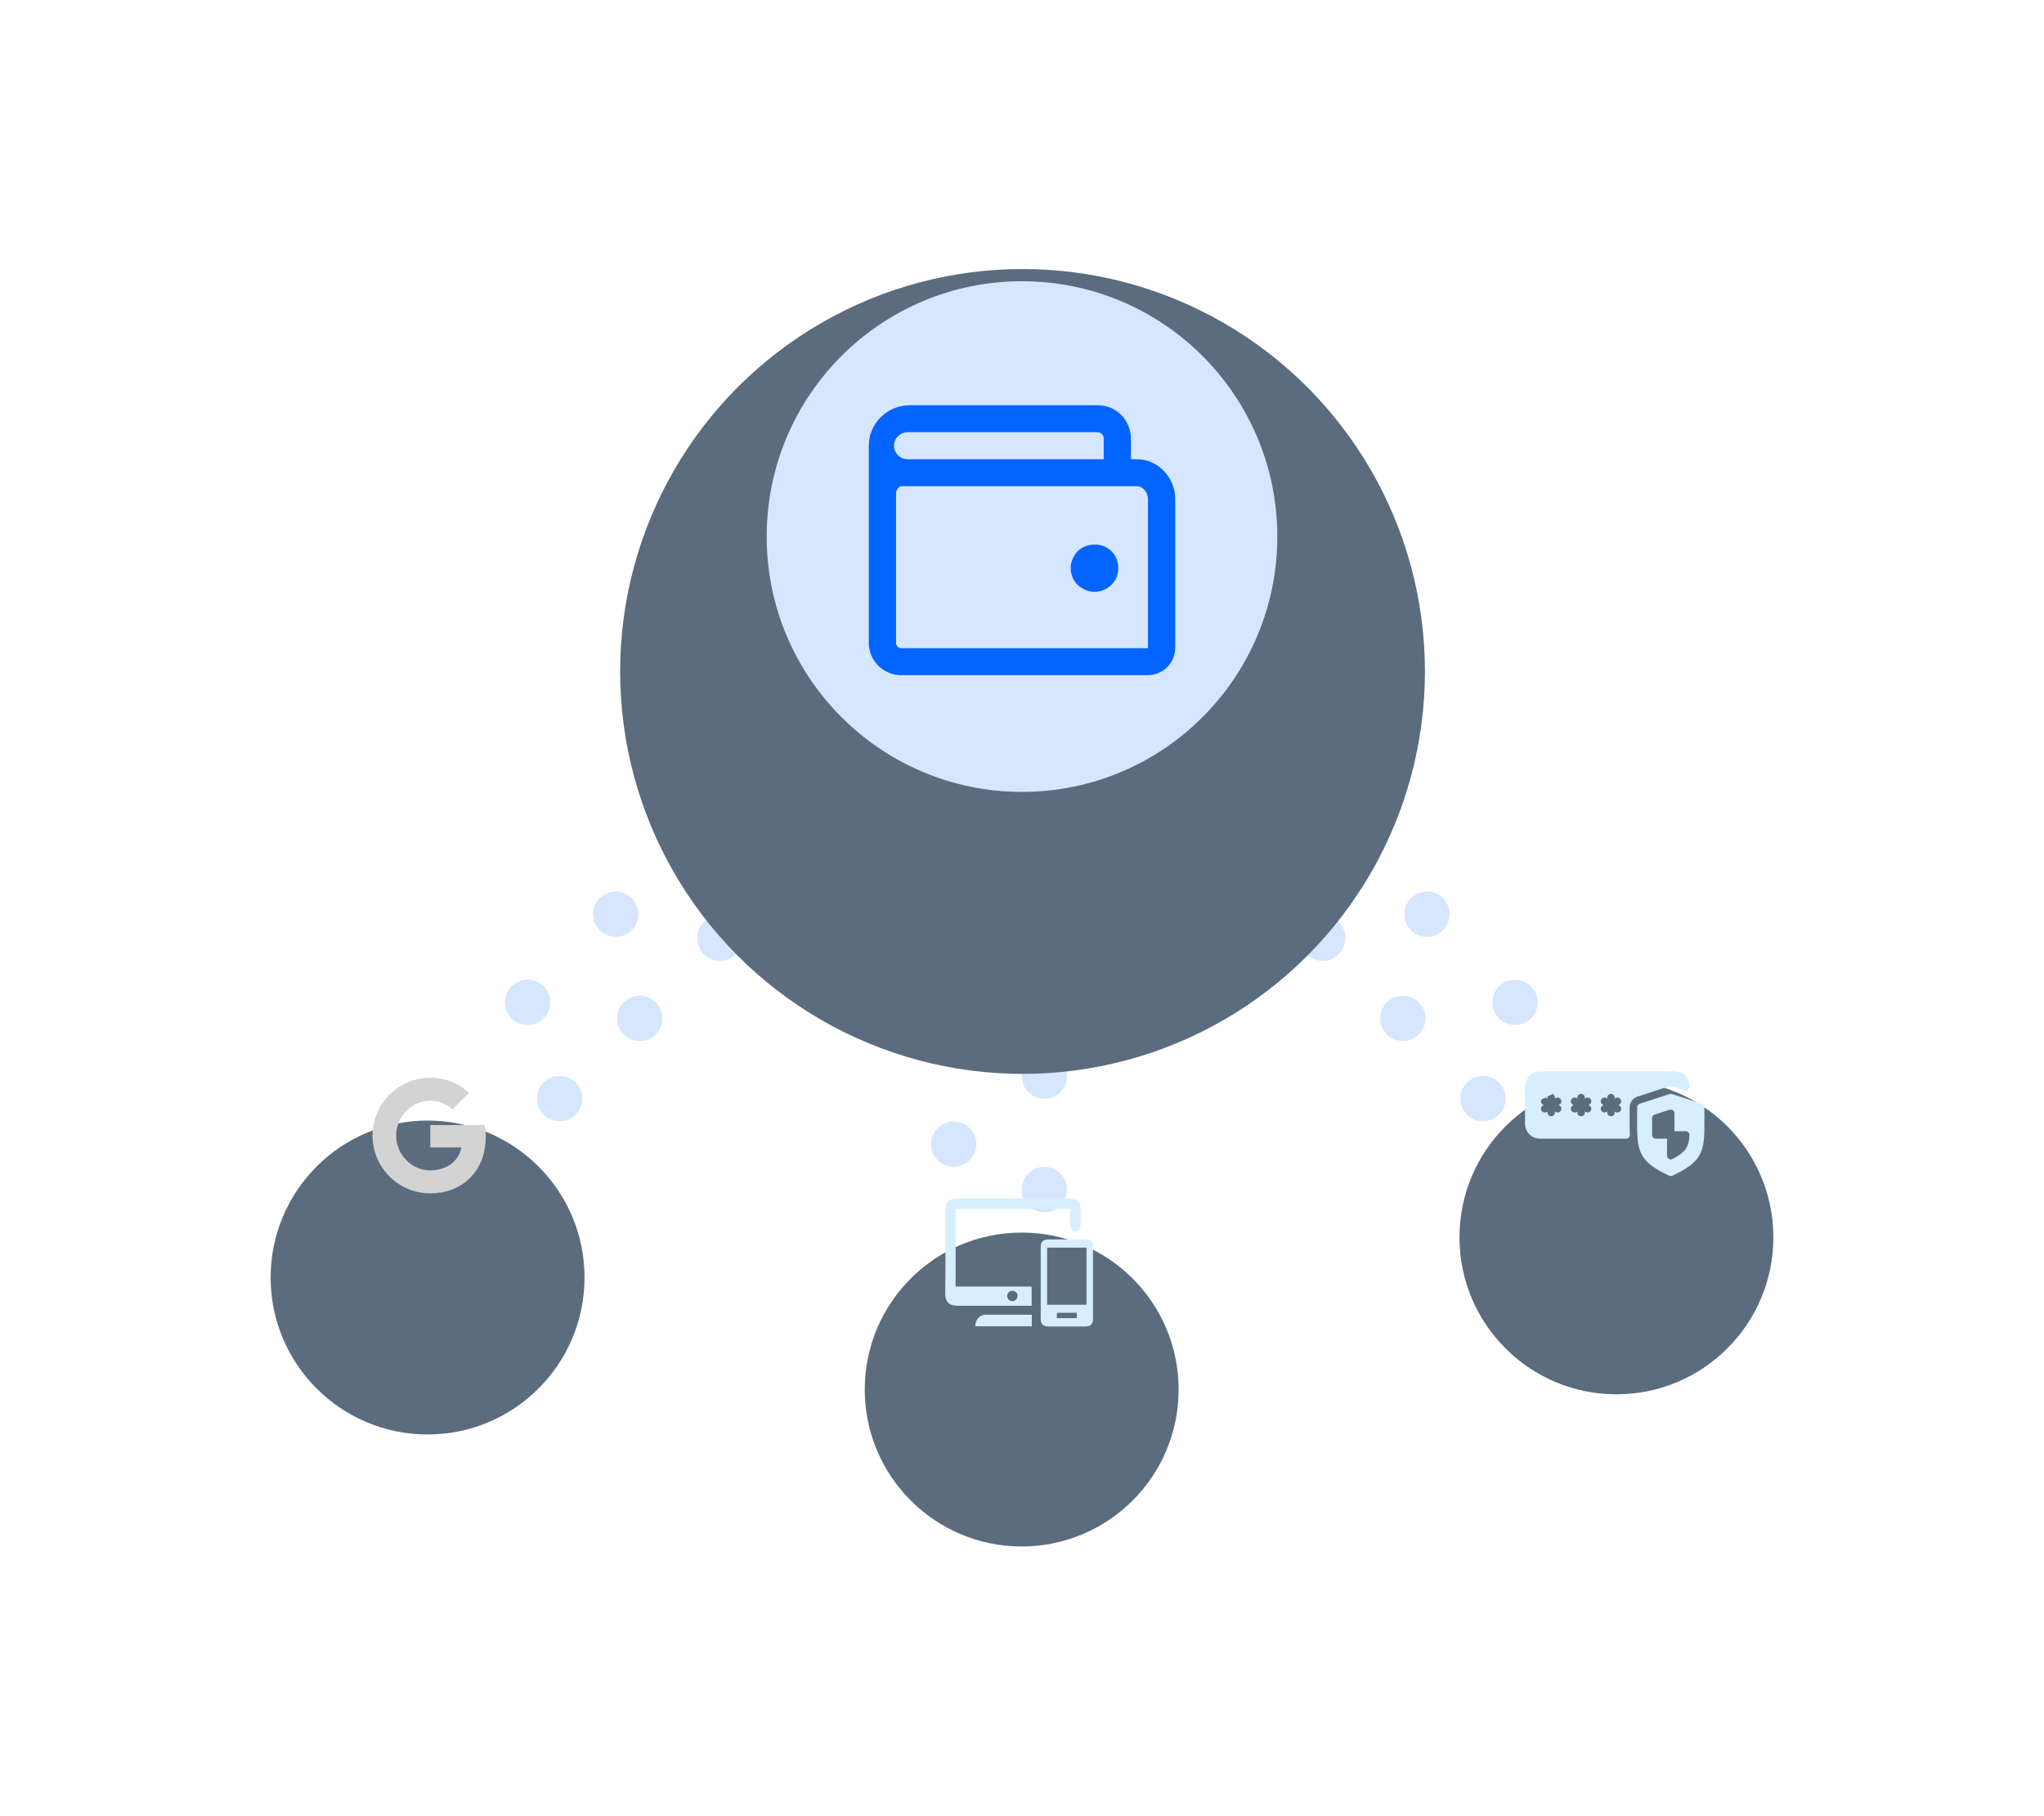 <svg width="287" height="255" viewBox="0 0 287 255" fill="none" xmlns="http://www.w3.org/2000/svg">
<circle cx="133.908" cy="160.647" r="3.183" transform="rotate(-90 133.908 160.647)" fill="#D7E6FF"/>
<circle cx="133.908" cy="143.141" r="3.183" transform="rotate(-90 133.908 143.141)" fill="#D7E6FF"/>
<circle cx="133.908" cy="125.634" r="3.183" transform="rotate(-90 133.908 125.634)" fill="#D7E6FF"/>
<circle cx="146.64" cy="167.014" r="3.183" transform="rotate(-90 146.64 167.014)" fill="#D7E6FF"/>
<circle cx="146.64" cy="151.099" r="3.183" transform="rotate(-90 146.64 151.099)" fill="#D7E6FF"/>
<circle cx="146.64" cy="135.183" r="3.183" transform="rotate(-90 146.64 135.183)" fill="#D7E6FF"/>
<circle cx="146.64" cy="119.267" r="3.183" transform="rotate(-90 146.64 119.267)" fill="#D7E6FF"/>
<circle cx="74.072" cy="140.736" r="3.183" transform="rotate(-45 74.072 140.736)" fill="#D7E6FF"/>
<circle cx="86.451" cy="128.357" r="3.183" transform="rotate(-45 86.451 128.357)" fill="#D7E6FF"/>
<circle cx="98.83" cy="115.979" r="3.183" transform="rotate(-45 98.83 115.979)" fill="#D7E6FF"/>
<circle cx="78.574" cy="154.242" r="3.183" transform="rotate(-45 78.574 154.242)" fill="#D7E6FF"/>
<circle cx="89.828" cy="142.988" r="3.183" transform="rotate(-45 89.828 142.988)" fill="#D7E6FF"/>
<circle cx="101.082" cy="131.733" r="3.183" transform="rotate(-45 101.082 131.733)" fill="#D7E6FF"/>
<circle cx="112.336" cy="120.48" r="3.183" transform="rotate(-45 112.336 120.48)" fill="#D7E6FF"/>
<circle r="3.183" transform="matrix(-0.707 -0.707 -0.707 0.707 212.727 140.737)" fill="#D7E6FF"/>
<circle r="3.183" transform="matrix(-0.707 -0.707 -0.707 0.707 200.348 128.358)" fill="#D7E6FF"/>
<circle r="3.183" transform="matrix(-0.707 -0.707 -0.707 0.707 187.969 115.979)" fill="#D7E6FF"/>
<circle r="3.183" transform="matrix(-0.707 -0.707 -0.707 0.707 208.225 154.243)" fill="#D7E6FF"/>
<circle r="3.183" transform="matrix(-0.707 -0.707 -0.707 0.707 196.971 142.989)" fill="#D7E6FF"/>
<circle r="3.183" transform="matrix(-0.707 -0.707 -0.707 0.707 185.717 131.734)" fill="#D7E6FF"/>
<circle r="3.183" transform="matrix(-0.707 -0.707 -0.707 0.707 174.463 120.481)" fill="#D7E6FF"/>
<g filter="url(#filter0_d)">
<circle cx="60.037" cy="160.593" r="22.037" fill="#5C6C7F"/>
</g>
<g filter="url(#filter1_d)">
<circle cx="143.457" cy="176.32" r="22.037" fill="#5C6C7F"/>
</g>
<g filter="url(#filter2_d)">
<circle cx="226.963" cy="154.954" r="22.037" fill="#5C6C7F"/>
</g>
<path d="M229.909 153.973L234.106 152.604C234.42 152.501 234.768 152.501 235.082 152.604L236.53 153.076C236.691 153.129 236.865 153.075 237.001 152.976C237.136 152.878 237.217 152.695 237.217 152.527C237.217 151.369 236.276 150.428 235.119 150.428H216.23C215.073 150.428 214.131 151.369 214.131 152.526V157.773C214.131 158.931 215.073 159.872 216.23 159.872H228.33C228.475 159.872 228.612 159.813 228.712 159.708C228.81 159.604 228.862 159.463 228.854 159.319C228.836 158.966 228.822 158.601 228.822 158.207V155.469C228.822 154.786 229.259 154.184 229.909 153.973ZM218.975 155.22C219.226 155.365 219.312 155.686 219.167 155.937C219.07 156.105 218.893 156.199 218.713 156.199C218.624 156.199 218.533 156.177 218.45 156.129L218.328 156.059V156.199C218.328 156.489 218.094 156.724 217.804 156.724C217.514 156.724 217.279 156.489 217.279 156.199V156.059L217.157 156.129C217.074 156.177 216.984 156.199 216.895 156.199C216.714 156.199 216.537 156.105 216.441 155.937C216.295 155.686 216.381 155.365 216.632 155.22L216.754 155.15L216.632 155.08C216.381 154.935 216.295 154.614 216.441 154.363C216.585 154.112 216.907 154.027 217.157 154.171L217.279 154.241V154.101C217.279 153.811 217.514 153.576 217.804 153.576C218.094 153.576 218.328 153.811 218.328 154.101V154.241L218.45 154.171C218.7 154.026 219.022 154.111 219.167 154.363C219.312 154.614 219.226 154.935 218.975 155.08L218.853 155.15L218.975 155.22ZM223.173 155.22C223.424 155.365 223.51 155.686 223.364 155.937C223.268 156.105 223.091 156.199 222.91 156.199C222.821 156.199 222.731 156.177 222.648 156.129L222.526 156.059V156.199C222.526 156.489 222.291 156.724 222.001 156.724C221.711 156.724 221.477 156.489 221.477 156.199V156.059L221.355 156.129C221.272 156.177 221.181 156.199 221.092 156.199C220.912 156.199 220.735 156.105 220.638 155.937C220.493 155.686 220.579 155.365 220.83 155.22L220.952 155.15L220.83 155.08C220.579 154.935 220.493 154.614 220.638 154.363C220.783 154.112 221.105 154.027 221.355 154.171L221.477 154.241V154.101C221.477 153.811 221.711 153.576 222.001 153.576C222.291 153.576 222.526 153.811 222.526 154.101V154.241L222.648 154.171C222.898 154.026 223.221 154.111 223.364 154.363C223.51 154.614 223.424 154.935 223.173 155.08L223.051 155.15L223.173 155.22ZM227.37 155.22C227.621 155.365 227.707 155.686 227.562 155.937C227.465 156.105 227.288 156.199 227.108 156.199C227.019 156.199 226.928 156.177 226.846 156.129L226.724 156.059V156.199C226.724 156.489 226.489 156.724 226.199 156.724C225.909 156.724 225.674 156.489 225.674 156.199V156.059L225.552 156.129C225.469 156.177 225.379 156.199 225.29 156.199C225.109 156.199 224.932 156.105 224.836 155.937C224.69 155.686 224.776 155.365 225.027 155.22L225.149 155.15L225.027 155.08C224.776 154.935 224.69 154.614 224.836 154.363C224.98 154.112 225.302 154.027 225.552 154.171L225.674 154.241V154.101C225.674 153.811 225.909 153.576 226.199 153.576C226.489 153.576 226.724 153.811 226.724 154.101V154.241L226.846 154.171C227.097 154.026 227.418 154.111 227.562 154.363C227.707 154.614 227.621 154.935 227.37 155.08L227.249 155.15L227.37 155.22Z" fill="#D6EEFF"/>
<path d="M238.954 154.969L234.756 153.601C234.65 153.567 234.537 153.567 234.43 153.601L230.233 154.969C230.018 155.04 229.871 155.241 229.871 155.468V158.206C229.871 161.899 230.461 163.248 234.372 165.069C234.442 165.102 234.517 165.118 234.593 165.118C234.669 165.118 234.745 165.102 234.815 165.069C238.725 163.248 239.316 161.899 239.316 158.206V155.468C239.316 155.241 239.169 155.04 238.954 154.969ZM234.833 162.728C234.757 162.767 234.675 162.786 234.593 162.786C234.498 162.786 234.404 162.76 234.32 162.709C234.164 162.614 234.069 162.444 234.069 162.261V159.871H232.494C232.204 159.871 231.97 159.637 231.97 159.347V156.992C231.97 156.765 232.116 156.563 232.332 156.493L234.43 155.808C234.591 155.757 234.765 155.784 234.902 155.882C235.037 155.981 235.118 156.139 235.118 156.307V158.822H236.692C236.836 158.822 236.973 158.881 237.072 158.985C237.171 159.089 237.223 159.229 237.216 159.372C237.133 161.09 236.62 161.811 234.833 162.728Z" fill="#D6EEFF"/>
<g filter="url(#filter3_d)">
<circle cx="143.575" cy="75.501" r="56.501" fill="#5C6C7F"/>
</g>
<circle cx="143.5" cy="75.335" r="35.849" fill="#D7E6FF"/>
<path d="M156.071 77.41C156.693 78.026 157.027 78.878 157.027 79.778C157.027 80.631 156.693 81.484 156.071 82.1C155.45 82.716 154.589 83.094 153.681 83.094C152.821 83.094 151.96 82.716 151.291 82.1C150.67 81.484 150.335 80.631 150.335 79.778C150.335 78.878 150.718 78.073 151.291 77.41C151.913 76.794 152.773 76.462 153.681 76.462C154.589 76.415 155.45 76.794 156.071 77.41V77.41ZM165.01 70.02V90.958C165.01 93.09 163.289 94.796 161.138 94.796H126.531C124.046 94.796 121.99 92.758 121.99 90.295V62.582C121.99 59.456 124.571 56.898 127.726 56.898H154.159C156.788 56.898 158.796 59.029 158.796 61.635V64.477H159.656C162.62 64.477 165.01 67.083 165.01 70.02ZM125.527 62.582C125.527 63.624 126.388 64.477 127.439 64.477H154.972V61.54C154.972 61.066 154.589 60.687 154.111 60.687H127.439C126.388 60.687 125.527 61.54 125.527 62.582V62.582ZM161.186 70.02C161.186 69.214 160.517 68.267 159.656 68.267H126.579C126.149 68.267 125.814 68.835 125.814 69.262V90.295C125.814 90.674 126.149 91.006 126.531 91.006H161.138C161.186 91.006 161.186 90.958 161.186 90.958V70.02V70.02Z" fill="#0364FF"/>
<path d="M144.859 183.334C144.705 183.334 144.572 183.334 144.439 183.334C141.12 183.334 137.801 183.334 134.481 183.334C133.272 183.334 132.711 182.78 132.718 181.578C132.726 180.103 132.763 178.628 132.755 177.16C132.755 174.777 132.726 172.395 132.711 170.012C132.704 168.81 133.264 168.257 134.474 168.257C139.645 168.257 144.823 168.257 149.993 168.257C151.181 168.257 151.727 168.81 151.727 169.99C151.727 170.654 151.727 171.318 151.727 171.982C151.727 172.528 151.446 172.874 151.019 172.882C150.576 172.889 150.281 172.535 150.281 171.967C150.274 171.229 150.281 170.499 150.281 169.739C144.904 169.739 139.563 169.739 134.179 169.739C134.179 173.354 134.179 176.968 134.179 180.634C137.727 180.634 141.275 180.634 144.845 180.634C144.859 181.549 144.859 182.412 144.859 183.334ZM142.883 181.94C142.883 181.541 142.558 181.224 142.152 181.224C141.754 181.224 141.422 181.549 141.415 181.94C141.407 182.345 141.761 182.692 142.167 182.685C142.565 182.67 142.883 182.338 142.883 181.94Z" fill="#D6EEFF"/>
<path d="M146.128 180.132C146.128 178.465 146.128 176.798 146.128 175.124C146.128 174.35 146.453 174.025 147.22 174.018C148.939 174.018 150.657 174.018 152.383 174.018C153.136 174.018 153.468 174.35 153.468 175.094C153.468 178.451 153.468 181.799 153.468 185.156C153.468 185.908 153.136 186.24 152.391 186.24C150.657 186.24 148.924 186.24 147.19 186.24C146.468 186.24 146.128 185.9 146.128 185.185C146.121 183.496 146.128 181.814 146.128 180.132ZM147.028 183.193C148.88 183.193 150.701 183.193 152.56 183.193C152.56 180.516 152.56 177.853 152.56 175.168C150.694 175.168 148.872 175.168 147.028 175.168C147.028 177.846 147.028 180.501 147.028 183.193ZM148.393 185.067C149.33 185.067 150.259 185.067 151.196 185.067C151.196 184.809 151.196 184.565 151.196 184.315C150.252 184.315 149.33 184.315 148.393 184.315C148.393 184.573 148.393 184.801 148.393 185.067Z" fill="#D6EEFF"/>
<path d="M144.874 184.589C144.874 185.149 144.874 185.673 144.874 186.212C142.226 186.212 139.593 186.212 136.96 186.212C136.879 185.349 137.55 184.589 138.383 184.589C140.53 184.589 142.676 184.589 144.874 184.589Z" fill="#D6EEFF"/>
<path fill-rule="evenodd" clip-rule="evenodd" d="M68.207 159.621C68.207 159.045 68.155 158.492 68.059 157.961H60.418V161.099H64.785C64.597 162.114 64.025 162.973 63.166 163.548V165.584H65.788C67.322 164.172 68.207 162.092 68.207 159.621V159.621Z" fill="#D3D3D4"/>
<path fill-rule="evenodd" clip-rule="evenodd" d="M60.419 167.55C62.609 167.55 64.446 166.823 65.788 165.584L63.166 163.548C62.44 164.035 61.51 164.323 60.419 164.323C58.305 164.323 56.517 162.895 55.879 160.978H53.168V163.08C54.503 165.731 57.247 167.55 60.419 167.55V167.55Z" fill="#D3D3D4"/>
<path fill-rule="evenodd" clip-rule="evenodd" d="M55.878 160.978C55.716 160.492 55.624 159.971 55.624 159.437C55.624 158.902 55.716 158.382 55.878 157.895V155.793H53.168C52.618 156.888 52.305 158.127 52.305 159.437C52.305 160.746 52.618 161.985 53.168 163.08L55.878 160.978V160.978Z" fill="#D3D3D4"/>
<path fill-rule="evenodd" clip-rule="evenodd" d="M60.419 154.549C61.61 154.549 62.679 154.959 63.52 155.763L65.847 153.435C64.442 152.126 62.606 151.322 60.419 151.322C57.247 151.322 54.503 153.14 53.168 155.792L55.879 157.894C56.517 155.977 58.305 154.549 60.419 154.549V154.549Z" fill="#D3D3D4"/>
<defs>
<filter id="filter0_d" x="0.455" y="119.783" width="119.165" height="119.165" filterUnits="userSpaceOnUse" color-interpolation-filters="sRGB">
<feFlood flood-opacity="0" result="BackgroundImageFix"/>
<feColorMatrix in="SourceAlpha" type="matrix" values="0 0 0 0 0 0 0 0 0 0 0 0 0 0 0 0 0 0 127 0"/>
<feOffset dy="18.773"/>
<feGaussianBlur stdDeviation="18.773"/>
<feColorMatrix type="matrix" values="0 0 0 0 0.012 0 0 0 0 0.392 0 0 0 0 1 0 0 0 0.06 0"/>
<feBlend mode="normal" in2="BackgroundImageFix" result="effect1_dropShadow"/>
<feBlend mode="normal" in="SourceGraphic" in2="effect1_dropShadow" result="shape"/>
</filter>
<filter id="filter1_d" x="83.874" y="135.51" width="119.165" height="119.165" filterUnits="userSpaceOnUse" color-interpolation-filters="sRGB">
<feFlood flood-opacity="0" result="BackgroundImageFix"/>
<feColorMatrix in="SourceAlpha" type="matrix" values="0 0 0 0 0 0 0 0 0 0 0 0 0 0 0 0 0 0 127 0"/>
<feOffset dy="18.773"/>
<feGaussianBlur stdDeviation="18.773"/>
<feColorMatrix type="matrix" values="0 0 0 0 0.012 0 0 0 0 0.392 0 0 0 0 1 0 0 0 0.06 0"/>
<feBlend mode="normal" in2="BackgroundImageFix" result="effect1_dropShadow"/>
<feBlend mode="normal" in="SourceGraphic" in2="effect1_dropShadow" result="shape"/>
</filter>
<filter id="filter2_d" x="167.38" y="114.144" width="119.165" height="119.165" filterUnits="userSpaceOnUse" color-interpolation-filters="sRGB">
<feFlood flood-opacity="0" result="BackgroundImageFix"/>
<feColorMatrix in="SourceAlpha" type="matrix" values="0 0 0 0 0 0 0 0 0 0 0 0 0 0 0 0 0 0 127 0"/>
<feOffset dy="18.773"/>
<feGaussianBlur stdDeviation="18.773"/>
<feColorMatrix type="matrix" values="0 0 0 0 0.012 0 0 0 0 0.392 0 0 0 0 1 0 0 0 0.06 0"/>
<feBlend mode="normal" in2="BackgroundImageFix" result="effect1_dropShadow"/>
<feBlend mode="normal" in="SourceGraphic" in2="effect1_dropShadow" result="shape"/>
</filter>
<filter id="filter3_d" x="49.529" y="0.227" width="188.092" height="188.092" filterUnits="userSpaceOnUse" color-interpolation-filters="sRGB">
<feFlood flood-opacity="0" result="BackgroundImageFix"/>
<feColorMatrix in="SourceAlpha" type="matrix" values="0 0 0 0 0 0 0 0 0 0 0 0 0 0 0 0 0 0 127 0"/>
<feOffset dy="18.773"/>
<feGaussianBlur stdDeviation="18.773"/>
<feColorMatrix type="matrix" values="0 0 0 0 0.012 0 0 0 0 0.392 0 0 0 0 1 0 0 0 0.06 0"/>
<feBlend mode="normal" in2="BackgroundImageFix" result="effect1_dropShadow"/>
<feBlend mode="normal" in="SourceGraphic" in2="effect1_dropShadow" result="shape"/>
</filter>
</defs>
</svg>
